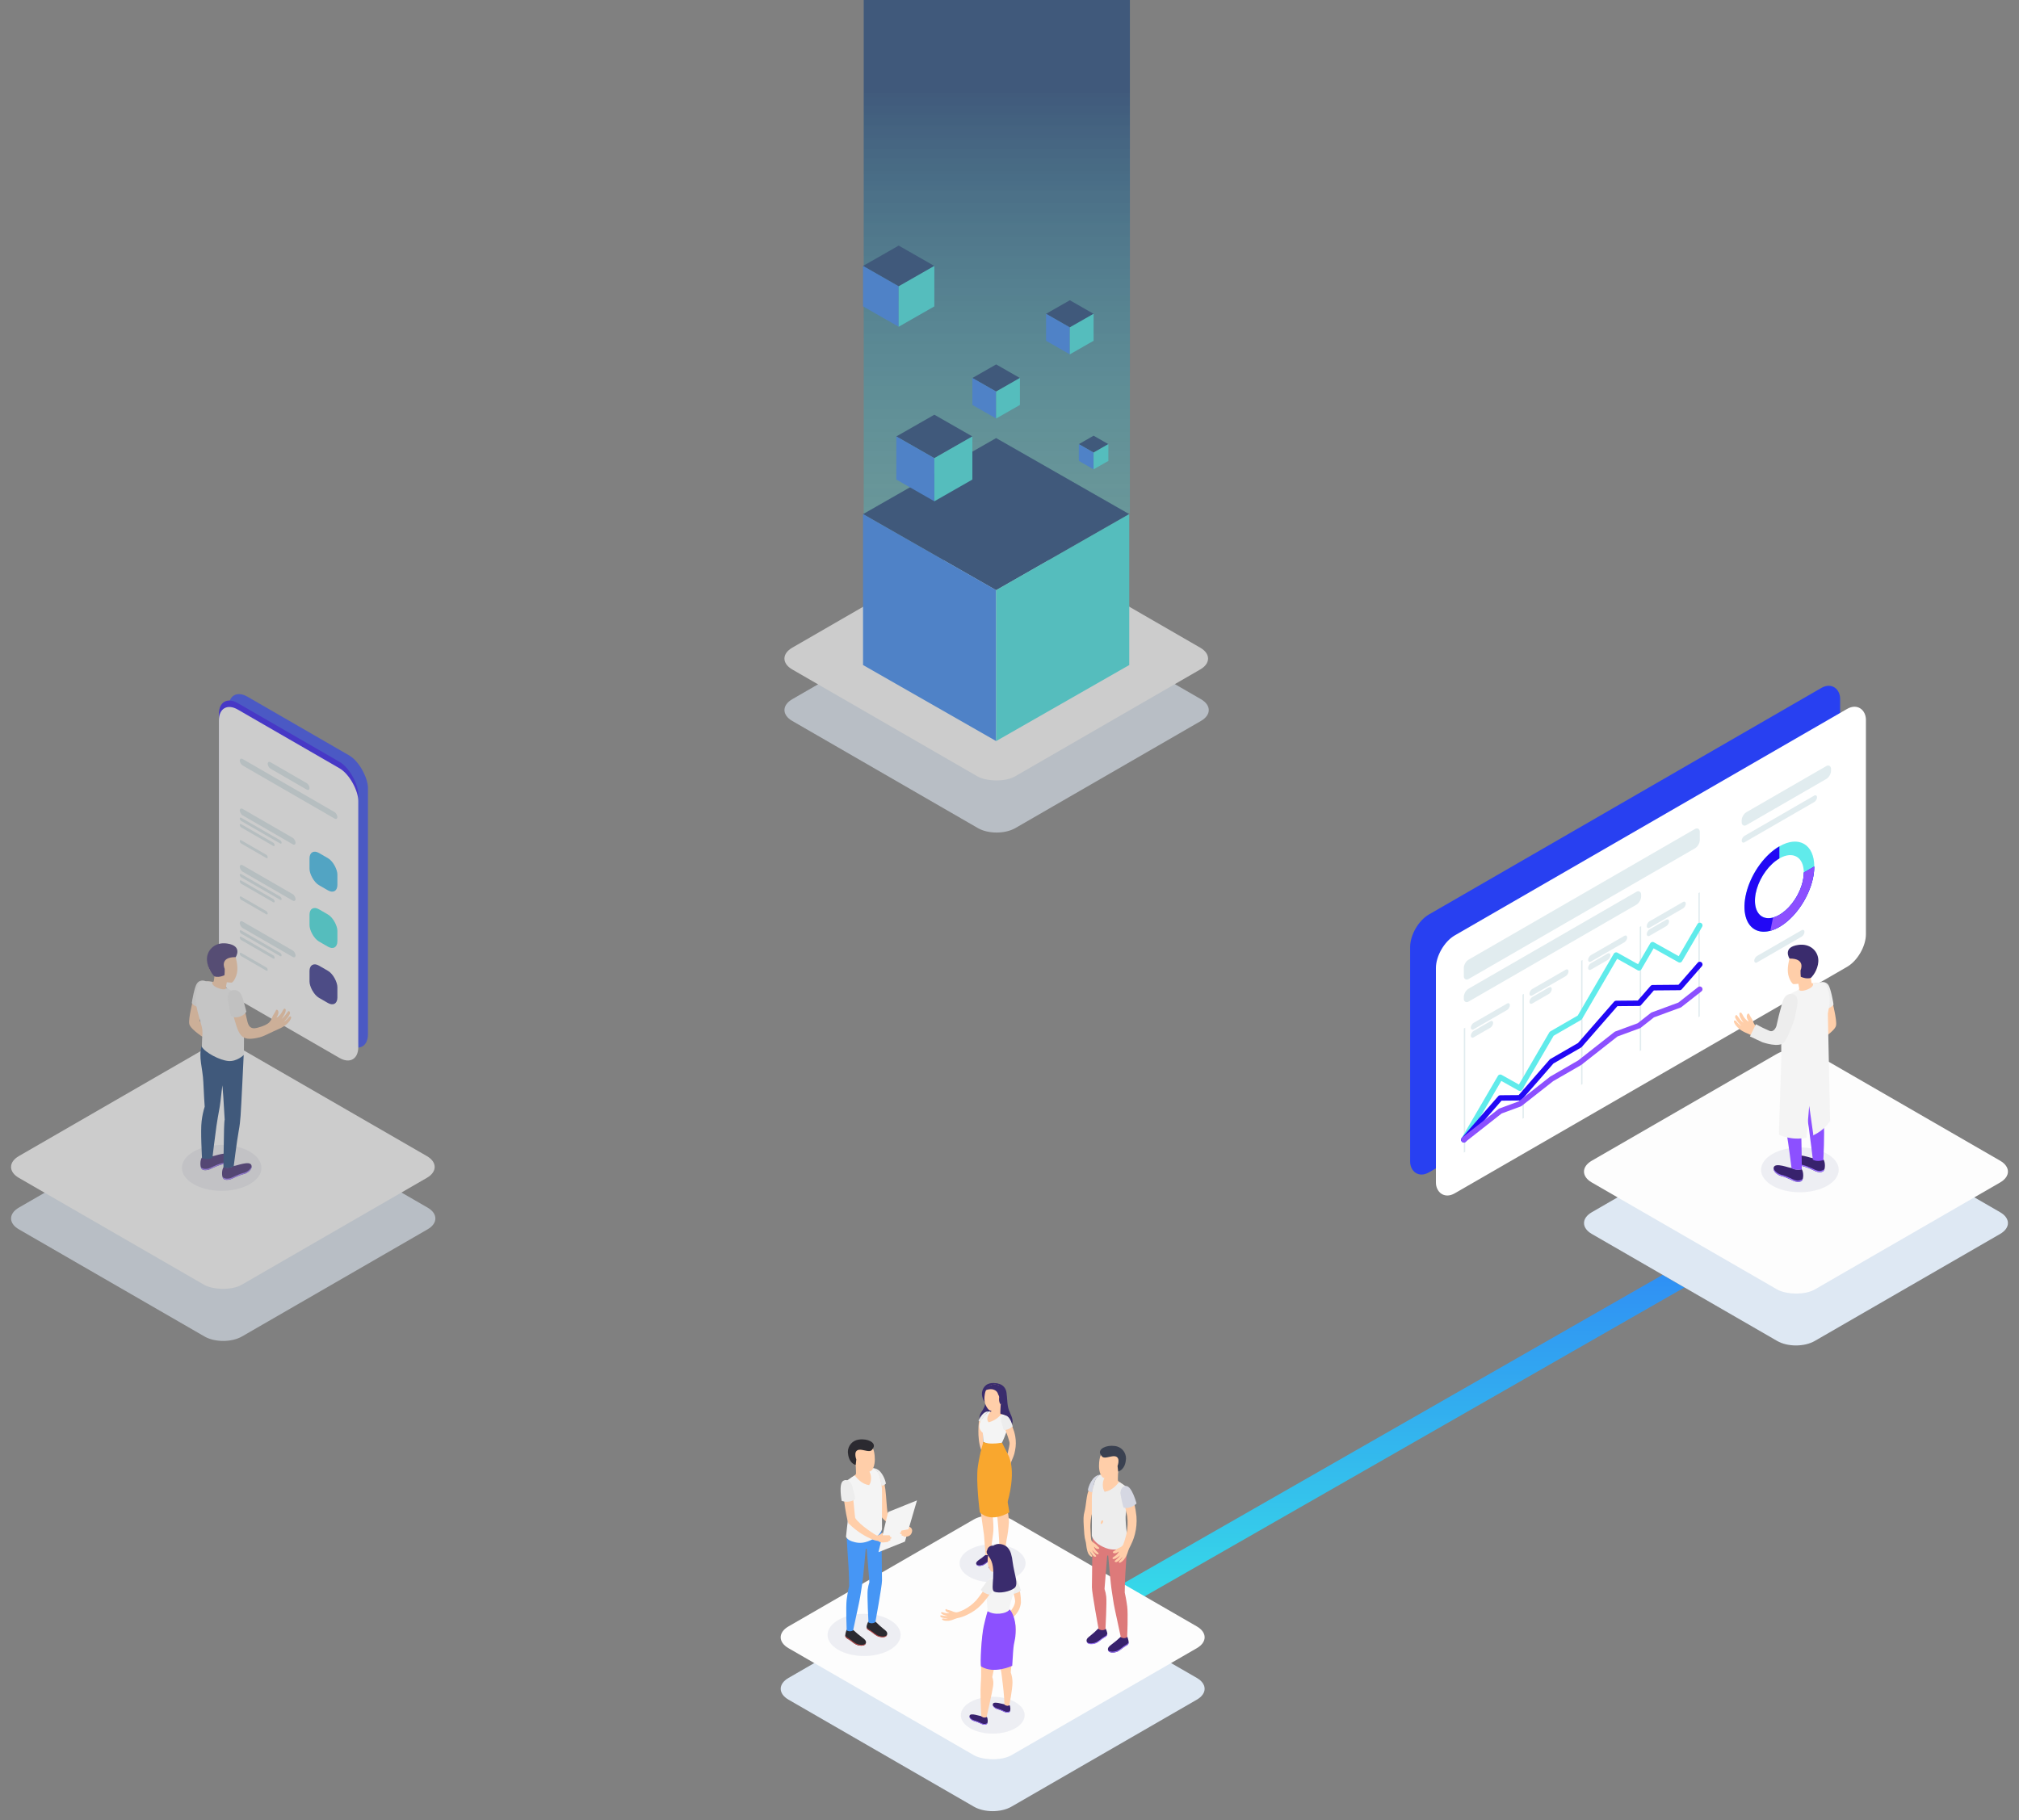<svg width="742" height="669" viewBox="0 0 742 669" fill="none" xmlns="http://www.w3.org/2000/svg">
<rect x="0" y="0" width="742" height="669" fill="#808080" stroke="none"/>
<path d="M374.611 608.506L652.859 449.28" stroke="url(#paint0_linear_2_598)" stroke-width="8"/>
<g opacity="0.6">
<rect width="59.154" height="106.476" rx="8" transform="matrix(0.866 0.5 -2.20305e-08 1 83.999 252.08)" fill="#2840F1"/>
<rect width="59.154" height="106.476" rx="8" transform="matrix(0.866 0.5 -2.20305e-08 1 80.448 254.446)" fill="#2208F5"/>
<rect width="59.154" height="106.476" rx="8" transform="matrix(0.866 0.5 -2.20305e-08 1 80.448 256.812)" fill="white"/>
<rect width="41.407" height="2.366" rx="1.183" transform="matrix(0.866 0.5 -2.20305e-08 1 88.13 278.403)" fill="#DAE7EB"/>
<rect width="17.746" height="2.366" rx="1.183" transform="matrix(0.866 0.5 -2.20305e-08 1 98.379 279.586)" fill="#DAE7EB"/>
<rect width="47.323" height="17.746" rx="4" transform="matrix(0.866 0.5 -2.20305e-08 1 85.568 292.304)" fill="white"/>
<rect width="11.831" height="11.831" rx="4" transform="matrix(0.866 0.5 -2.20305e-08 1 113.748 311.53)" fill="#34BCF0"/>
<rect width="23.661" height="2.366" rx="1.183" transform="matrix(0.866 0.5 -2.20305e-08 1 88.13 296.741)" fill="#DAE7EB"/>
<rect width="17.746" height="1.183" rx="0.592" transform="matrix(0.866 0.5 -2.20305e-08 1 88.13 300.291)" fill="#DAE7EB"/>
<rect width="14.788" height="1.183" rx="0.592" transform="matrix(0.866 0.5 -2.20305e-08 1 88.13 302.657)" fill="#DAE7EB"/>
<rect width="11.831" height="1.183" rx="0.592" transform="matrix(0.866 0.5 -2.20305e-08 1 88.13 308.571)" fill="#DAE7EB"/>
<rect width="47.323" height="17.746" rx="4" transform="matrix(0.866 0.5 -2.20305e-08 1 85.568 313.008)" fill="white"/>
<rect width="11.831" height="11.831" rx="4" transform="matrix(0.866 0.5 -2.20305e-08 1 113.748 332.233)" fill="#38E6E6"/>
<rect width="23.661" height="2.366" rx="1.183" transform="matrix(0.866 0.5 -2.20305e-08 1 88.13 317.445)" fill="#DAE7EB"/>
<rect width="17.746" height="1.183" rx="0.592" transform="matrix(0.866 0.5 -2.20305e-08 1 88.13 320.994)" fill="#DAE7EB"/>
<rect width="14.788" height="1.183" rx="0.592" transform="matrix(0.866 0.5 -2.20305e-08 1 88.13 323.36)" fill="#DAE7EB"/>
<rect width="11.831" height="1.183" rx="0.592" transform="matrix(0.866 0.5 -2.20305e-08 1 88.13 329.275)" fill="#DAE7EB"/>
<rect width="47.323" height="17.746" rx="4" transform="matrix(0.866 0.5 -2.20305e-08 1 85.568 333.712)" fill="white"/>
<rect width="11.831" height="11.831" rx="4" transform="matrix(0.866 0.5 -2.20305e-08 1 113.748 352.937)" fill="#2C2A8A"/>
<rect width="23.661" height="2.366" rx="1.183" transform="matrix(0.866 0.5 -2.20305e-08 1 88.13 338.148)" fill="#DAE7EB"/>
<rect width="17.746" height="1.183" rx="0.592" transform="matrix(0.866 0.5 -2.20305e-08 1 88.13 341.698)" fill="#DAE7EB"/>
<rect width="14.788" height="1.183" rx="0.592" transform="matrix(0.866 0.5 -2.20305e-08 1 88.13 344.064)" fill="#DAE7EB"/>
<rect width="11.831" height="1.183" rx="0.592" transform="matrix(0.866 0.5 -2.20305e-08 1 88.13 349.979)" fill="#DAE7EB"/>
<rect width="94.646" height="94.646" rx="8" transform="matrix(0.866 -0.5 0.866 0.5 0 447.878)" fill="#6D6D6D"/>
<path fill-rule="evenodd" clip-rule="evenodd" d="M6.928 443.878C3.102 446.087 3.102 449.669 6.928 451.878L75.105 491.24C78.931 493.449 85.135 493.449 88.961 491.24L157.138 451.878C160.964 449.669 160.964 446.087 157.138 443.878L138.638 433.197L156.042 430.274C160.399 429.542 160.399 428.356 156.042 427.624L117.885 421.215L88.961 404.516C85.135 402.307 78.931 402.307 75.105 404.516L46.236 421.184L7.89 427.624C3.532 428.356 3.532 429.542 7.89 430.274L25.398 433.215L6.928 443.878Z" fill="#DEE8F3"/>
<rect width="94.576" height="94.576" rx="8" transform="matrix(0.866 -0.5 0.866 0.5 0 428.949)" fill="white"/>
<path opacity="0.4" d="M81.465 437.727C89.54 437.727 96.086 433.947 96.086 429.285C96.086 424.622 89.54 420.842 81.465 420.842C73.39 420.842 66.844 424.622 66.844 429.285C66.844 433.947 73.39 437.727 81.465 437.727Z" fill="#D6D8E5"/>
<path d="M71.049 366.686C70.887 368.107 69.19 374.241 69.553 376.343C69.917 378.445 75.714 381.96 75.714 381.96L76.518 378.362L73.308 375.229L74.174 369.272L71.049 366.686Z" fill="#FFCEA9"/>
<path d="M75.533 360.64C74.706 360.282 73.168 360.203 72.305 361.616C71.442 363.029 70.567 367.871 70.487 368.71C70.487 368.71 71.684 370.363 73.479 370.088L75.533 360.64Z" fill="#EDEDED"/>
<path d="M82.154 429.03C83.416 429.378 84.764 429.214 85.906 428.575C86.807 428.602 91.712 426.506 92.38 428.265C92.971 429.811 90.84 431.239 89.704 431.516C87.227 432.108 85.394 433.352 84.398 433.562C83.659 433.719 82.698 433.822 82.107 433.24C81.4 432.542 81.46 429.956 82.154 429.03Z" fill="#38226D"/>
<path d="M84.397 433.136C85.393 432.929 87.226 431.693 89.703 431.093C90.655 430.863 92.293 429.822 92.458 428.581C92.677 430.002 90.761 431.265 89.703 431.519C87.226 432.11 85.393 433.355 84.397 433.565C83.658 433.721 82.697 433.825 82.106 433.242C81.953 433.073 81.842 432.871 81.781 432.651C82.644 433.367 83.658 433.293 84.397 433.136Z" fill="#9C73FF"/>
<path d="M74.194 425.462C75.456 425.812 76.804 425.65 77.946 425.01C78.85 425.037 83.751 422.941 84.42 424.714C85.011 426.26 82.879 427.688 81.744 427.966C79.267 428.557 77.434 429.802 76.441 430.012C75.699 430.168 74.738 430.272 74.15 429.687C73.441 428.971 73.503 426.385 74.194 425.462Z" fill="#38226D"/>
<path d="M76.442 429.565C77.436 429.355 79.268 428.123 81.746 427.522C82.698 427.292 84.335 426.248 84.501 425.01C84.722 426.432 82.804 427.694 81.746 427.948C79.268 428.539 77.436 429.784 76.442 429.994C75.7 430.15 74.74 430.254 74.151 429.669C73.997 429.501 73.885 429.298 73.826 429.077C74.686 429.793 75.7 429.722 76.442 429.565Z" fill="#9C73FF"/>
<path d="M74.097 412.139C74.309 410.318 74.688 408.52 75.229 406.768C75.229 406.768 74.892 402.129 74.724 397.737C74.532 392.75 72.802 388.36 74.165 384.381L89.555 387.804C89.555 387.804 88.624 407.687 88.417 410.093C88.305 411.966 88.076 413.83 87.731 415.674C87.027 419.535 85.886 428.717 85.886 428.717C84.257 429.663 82.123 429.14 82.123 429.14C82.123 429.14 82.241 417.528 82.345 414.746C82.472 411.35 82.575 411.61 82.575 411.61L82.067 403.152L81.736 398.943C81.736 398.943 81.31 402.032 81.032 404.79C80.79 407.196 80.21 409.372 79.554 413.848C78.993 417.732 78.076 425.536 78.076 425.536C76.45 426.482 74.233 425.699 74.233 425.699C74.233 425.699 73.657 415.509 74.097 412.139Z" fill="#154078"/>
<path d="M76.344 360.722C77.527 360.782 78.39 361.083 78.538 360.722C78.663 360.117 78.752 359.505 78.804 358.89C78.668 358.55 78.552 358.186 78.552 358.186C77.074 357.279 76.616 355.688 76.421 353.838C76.093 350.672 77.802 347.899 80.968 347.568C83.944 347.272 86.135 349.341 86.717 352.224C87.034 353.64 87.66 356.321 86.812 358.653C86.339 359.957 85.73 360.991 85.118 361.192C84.529 361.175 83.942 361.124 83.359 361.039C83.359 361.039 83.202 361.926 83.093 362.481C82.984 363.037 83.028 363.345 84.151 364.039C85.275 364.734 82.451 366.153 80.604 366.014C78.756 365.875 76.687 364.761 76.117 363.566C75.487 362.251 75.54 360.684 76.344 360.722Z" fill="#FFCEA9"/>
<path d="M78.041 360.897C77.716 361.707 78.541 362.697 80.743 363.389C82.946 364.081 83.141 363.191 83.141 363.191C83.141 363.191 86.369 364.669 87.418 365.393C88.74 366.319 89.325 368.991 89.505 373.502C89.709 378.723 89.727 386.468 89.555 387.804C89.555 387.804 87.087 390.263 83.939 390.003C80.791 389.743 75.464 386.95 74.184 384.789C74.219 380.213 74.754 379.468 74.012 376.831C72.315 370.794 71.423 368.323 72.239 364.312C72.918 361.004 73.87 360.593 75.177 360.625C76.136 360.665 77.092 360.756 78.041 360.897Z" fill="#F4F4F4"/>
<path d="M94.47 377.819C91.877 378.472 91.268 376.837 90.922 375.483C90.098 372.205 89.654 369.246 89.039 367.386C88.315 365.193 87.561 364.841 86.491 364.416C85.238 363.913 84.162 364.971 84.579 367.762C85.072 371.067 85.72 373.379 86.943 377.295C87.266 378.315 87.987 380.13 89.072 381.005C90.408 382.087 92.424 382.04 95.472 381.283C96.773 380.958 98.197 380.181 100.657 379.034C101.316 378.738 101.839 378.522 103.096 377.931C104.352 377.34 105.682 376.355 106.347 375.395C107.013 374.434 107.098 373.982 106.962 373.763C106.794 373.488 106.492 373.547 106.138 373.952C105.626 374.636 104.994 375.221 104.272 375.678C104.272 375.678 105.091 374.833 105.535 374.283C105.933 373.796 106.263 373.257 106.516 372.681C106.75 372.119 106.268 371.36 105.901 371.759C105.535 372.158 105.36 372.566 104.689 373.37C104.335 373.797 103.931 374.181 103.486 374.514C103.902 373.953 104.273 373.36 104.595 372.74C105.02 371.871 105.014 371.425 104.997 371.132C104.979 370.839 104.565 370.49 104.178 371.043C103.826 371.543 103.586 372.323 102.785 373.172C102.194 373.787 101.689 374.141 101.674 373.97C101.659 373.798 102.032 373.461 102.244 372.746C102.457 372.031 102.244 371.268 101.848 371.191C101.452 371.114 101.529 371.132 101.21 371.8C100.89 372.468 100.406 372.965 100.027 373.943C99.699 374.803 99.551 375.152 98.96 375.779C98.342 376.447 96.935 377.198 94.47 377.819Z" fill="#FFCEA9"/>
<path d="M85.536 363.966C87.268 363.712 88.492 364.492 89.254 367.114C90.017 369.736 90.555 371.891 90.555 371.891C89.87 372.879 88.832 373.568 87.655 373.816C85.586 374.318 84.838 373.328 84.838 373.328C84.838 373.328 84.247 370.579 83.904 368.707C83.561 366.836 83.392 364.291 85.536 363.966Z" fill="#EDEDED"/>
<path d="M86.619 351.819C86.619 351.819 89.356 347.66 83.429 346.811C79.155 346.202 76.406 348.949 76.089 351.929C75.794 354.775 77.541 357.731 78.806 358.905C79.424 359.127 80.754 359.254 82.501 358.459C82.571 357.683 82.598 356.905 82.581 356.126C82.581 356.126 80.497 351.742 86.619 351.819Z" fill="#3A2C6D"/>
</g>
<rect width="182.487" height="94.798" rx="8" transform="matrix(0.866 -0.5 2.20305e-08 1 518.228 340.132)" fill="#2840F1"/>
<rect width="182.487" height="94.798" rx="8" transform="matrix(0.866 -0.5 2.20305e-08 1 527.708 347.834)" fill="white"/>
<rect width="0.592" height="45.622" transform="matrix(0.866 -0.5 2.20305e-08 1 537.972 378.051)" fill="#E1ECEF"/>
<rect width="0.592" height="45.622" transform="matrix(0.866 -0.5 2.20305e-08 1 559.522 365.609)" fill="#E1ECEF"/>
<rect width="0.592" height="45.622" transform="matrix(0.866 -0.5 2.20305e-08 1 581.072 353.167)" fill="#E1ECEF"/>
<rect width="0.592" height="45.622" transform="matrix(0.866 -0.5 2.20305e-08 1 602.623 340.725)" fill="#E1ECEF"/>
<rect width="0.592" height="45.622" transform="matrix(0.866 -0.5 2.20305e-08 1 624.173 328.283)" fill="#E1ECEF"/>
<path d="M537.972 418.933L551.366 395.965L558.578 400.005L570.254 379.981L580.557 374.033L593.951 351.064L602.365 355.778L607.345 347.238L617.304 352.817L624.688 340.155" stroke="#60EBEB" stroke-width="2" stroke-linecap="round" stroke-linejoin="round"/>
<path d="M537.972 418.933L551.366 403.582L558.578 403.52L570.254 390.138L580.557 384.189L593.951 368.839L602.365 368.766L607.345 363.059L617.304 362.974L624.688 354.511" stroke="#2208F5" stroke-width="2" stroke-linecap="round" stroke-linejoin="round"/>
<path d="M537.972 418.933L551.366 408.407L558.578 405.747L570.254 396.57L580.557 390.622L593.951 380.096L602.365 376.993L607.345 373.079C607.345 373.079 613.415 370.841 617.304 369.406L624.688 363.604" stroke="#8C50FF" stroke-width="2" stroke-linecap="round" stroke-linejoin="round"/>
<rect width="100.131" height="7.11" rx="2" transform="matrix(0.866 -0.5 2.20305e-08 1 537.968 353.759)" fill="#E1ECEF"/>
<rect width="75.246" height="4.74" rx="2" transform="matrix(0.866 -0.5 2.20305e-08 1 537.968 364.424)" fill="#E1ECEF"/>
<rect width="37.919" height="4.74" rx="2" transform="matrix(0.866 -0.5 2.20305e-08 1 640.078 299.546)" fill="#E1ECEF"/>
<rect width="16.59" height="2.37" rx="1.185" transform="matrix(0.866 -0.5 2.20305e-08 1 540.538 376.57)" fill="#E1ECEF"/>
<rect width="16.59" height="2.37" rx="1.185" transform="matrix(0.866 -0.5 2.20305e-08 1 562.088 364.128)" fill="#E1ECEF"/>
<rect width="16.59" height="2.37" rx="1.185" transform="matrix(0.866 -0.5 2.20305e-08 1 583.639 351.686)" fill="#E1ECEF"/>
<rect width="16.59" height="2.37" rx="1.185" transform="matrix(0.866 -0.5 2.20305e-08 1 605.185 339.243)" fill="#E1ECEF"/>
<rect width="9.48" height="2.37" rx="1.185" transform="matrix(0.866 -0.5 2.20305e-08 1 540.538 379.533)" fill="#E1ECEF"/>
<rect width="9.48" height="2.37" rx="1.185" transform="matrix(0.866 -0.5 2.20305e-08 1 562.088 367.091)" fill="#E1ECEF"/>
<rect width="9.48" height="2.37" rx="1.185" transform="matrix(0.866 -0.5 2.20305e-08 1 583.639 354.648)" fill="#E1ECEF"/>
<rect width="9.48" height="2.37" rx="1.185" transform="matrix(0.866 -0.5 2.20305e-08 1 605.185 342.206)" fill="#E1ECEF"/>
<rect width="31.994" height="2.37" rx="1.185" transform="matrix(0.866 -0.5 2.20305e-08 1 640.078 307.841)" fill="#E1ECEF"/>
<rect width="21.33" height="2.37" rx="1.185" transform="matrix(0.866 -0.5 2.20305e-08 1 644.698 351.982)" fill="#E1ECEF"/>
<path d="M666.762 318.506C666.762 326.687 661.019 336.634 653.935 340.725C646.85 344.815 641.107 341.499 641.107 333.319C641.107 325.138 646.85 315.191 653.935 311.1C661.019 307.01 666.762 310.326 666.762 318.506ZM644.955 331.097C644.955 336.823 648.975 339.144 653.935 336.281C658.894 333.418 662.914 326.455 662.914 320.728C662.914 315.002 658.894 312.681 653.935 315.544C648.975 318.407 644.955 325.37 644.955 331.097Z" fill="#60EBEB"/>
<path d="M666.762 318.506C666.762 321.436 666.01 324.734 664.601 327.984C663.191 331.233 661.188 334.289 658.844 336.763C656.5 339.237 653.92 341.02 651.432 341.885C648.944 342.75 646.658 342.659 644.864 341.623C643.07 340.587 641.848 338.654 641.353 336.066C640.858 333.478 641.112 330.354 642.083 327.086C643.054 323.819 644.698 320.557 646.808 317.711C648.917 314.866 651.398 312.565 653.935 311.1L653.935 315.544C652.159 316.569 650.423 318.18 648.946 320.172C647.469 322.163 646.318 324.447 645.639 326.734C644.959 329.021 644.781 331.209 645.128 333.02C645.474 334.831 646.329 336.185 647.585 336.91C648.841 337.635 650.441 337.699 652.183 337.093C653.925 336.488 655.73 335.24 657.371 333.508C659.012 331.776 660.414 329.637 661.401 327.362C662.388 325.088 662.914 322.779 662.914 320.728L666.762 318.506Z" fill="#2208F5"/>
<path d="M666.762 318.506C666.762 320.778 666.31 323.281 665.44 325.821C664.569 328.362 663.305 330.871 661.744 333.155C660.183 335.44 658.367 337.438 656.437 338.995C654.507 340.553 652.515 341.628 650.615 342.137L651.611 337.27C652.941 336.913 654.336 336.161 655.687 335.07C657.037 333.98 658.308 332.581 659.401 330.982C660.494 329.383 661.379 327.627 661.988 325.849C662.597 324.071 662.914 322.319 662.914 320.728L666.762 318.506Z" fill="#8C50FF"/>
<rect width="94.645" height="94.645" rx="8" transform="matrix(0.866 -0.5 0.866 0.5 578.07 449.578)" fill="#6D6D6D"/>
<path fill-rule="evenodd" clip-rule="evenodd" d="M584.998 445.577C581.172 447.786 581.172 451.368 584.998 453.577L653.107 492.9C656.933 495.109 663.137 495.109 666.963 492.9L735.072 453.577C738.898 451.368 738.898 447.786 735.072 445.577L716.602 434.914L734.11 431.973C738.468 431.241 738.468 430.054 734.11 429.323L695.763 422.882L666.963 406.255C663.137 404.045 656.933 404.045 653.107 406.255L624.307 422.882L585.959 429.323C581.602 430.054 581.602 431.241 585.959 431.973L603.468 434.913L584.998 445.577Z" fill="#DEE8F3"/>
<rect width="94.645" height="94.645" rx="8" transform="matrix(0.866 -0.5 0.866 0.5 578.07 430.648)" fill="#FDFDFD"/>
<path opacity="0.4" d="M661.477 438.243C669.358 438.243 675.746 434.554 675.746 430.003C675.746 425.452 669.358 421.763 661.477 421.763C653.596 421.763 647.208 425.452 647.208 430.003C647.208 434.554 653.596 438.243 661.477 438.243Z" fill="#D6D8E5"/>
<path d="M673.273 367.25C673.439 368.674 675.137 374.825 674.773 376.931C674.409 379.036 668.617 382.561 668.617 382.561L667.833 378.952L671.049 375.821L670.181 369.843L673.273 367.25Z" fill="#FFCEA9"/>
<path d="M668.778 361.192C669.343 360.929 669.985 360.883 670.582 361.063C671.179 361.243 671.689 361.635 672.015 362.166C672.862 363.585 673.761 368.432 673.837 369.267C673.837 369.267 672.638 370.928 670.842 370.648L668.778 361.192Z" fill="#EDEDED"/>
<path d="M662.148 429.77C660.883 430.118 659.532 429.956 658.386 429.317C657.48 429.342 652.565 427.241 651.896 429.007C651.311 430.575 653.438 431.973 654.577 432.261C657.06 432.867 658.886 434.104 659.894 434.312C660.64 434.468 661.589 434.574 662.195 433.99C662.902 433.269 662.843 430.677 662.148 429.77Z" fill="#38226D"/>
<path d="M659.893 433.867C658.897 433.655 657.058 432.418 654.576 431.816C653.622 431.588 651.979 430.545 651.813 429.3C651.593 430.723 653.508 431.99 654.576 432.244C657.058 432.85 658.884 434.087 659.893 434.295C660.638 434.452 661.587 434.557 662.193 433.973C662.346 433.801 662.458 433.597 662.519 433.375C662.15 433.655 661.72 433.846 661.264 433.931C660.808 434.016 660.339 433.994 659.893 433.867Z" fill="#9C73FF"/>
<path d="M670.12 426.173C668.855 426.524 667.503 426.361 666.358 425.72C665.451 425.745 660.537 423.64 659.871 425.406C659.283 426.957 661.414 428.372 662.549 428.664C665.032 429.266 666.858 430.507 667.866 430.719C668.612 430.876 669.561 430.978 670.166 430.393C670.874 429.69 670.832 427.097 670.12 426.173Z" fill="#38226D"/>
<path d="M667.87 430.287C666.875 430.075 665.036 428.838 662.554 428.236C661.6 428.008 659.956 426.965 659.812 425.72C659.592 427.143 661.507 428.41 662.554 428.664C665.036 429.266 666.862 430.507 667.87 430.719C668.616 430.876 669.565 430.977 670.171 430.393C670.323 430.22 670.434 430.016 670.497 429.795C670.127 430.075 669.698 430.265 669.242 430.351C668.786 430.436 668.316 430.414 667.87 430.287Z" fill="#9C73FF"/>
<path d="M670.219 412.823C670.007 410.999 669.627 409.198 669.084 407.443C669.084 407.443 669.423 402.783 669.592 398.385C669.783 393.386 671.52 388.984 670.147 385.001L654.734 388.42C654.734 388.42 655.666 408.354 655.878 410.752C655.99 412.629 656.22 414.497 656.569 416.344C657.272 420.216 658.416 429.418 658.416 429.418C660.047 430.367 662.187 429.842 662.187 429.842C662.187 429.842 662.072 418.204 661.966 415.412C661.839 412.023 661.733 412.281 661.733 412.281L662.242 403.808L662.576 399.592C662.576 399.592 663 402.689 663.28 405.469C663.525 407.879 664.106 410.061 664.758 414.548C665.322 418.441 666.237 426.266 666.237 426.266C667.868 427.215 670.084 426.427 670.084 426.427C670.084 426.427 670.656 416.213 670.219 412.823Z" fill="#8C50FF"/>
<path d="M667.964 361.272C666.79 361.332 665.913 361.632 665.765 361.272C665.642 360.665 665.553 360.051 665.498 359.434C665.634 359.095 665.752 358.73 665.752 358.73C667.227 357.819 667.71 356.226 667.871 354.371C668.201 351.193 666.485 348.44 663.312 348.101C660.325 347.791 658.135 349.888 657.55 352.761C657.232 354.184 656.605 356.866 657.457 359.209C657.927 360.514 658.541 361.556 659.152 361.751C659.743 361.734 660.333 361.683 660.918 361.599C660.918 361.599 661.079 362.48 661.185 363.043C661.291 363.607 661.253 363.891 660.126 364.611C658.999 365.331 661.821 366.729 663.676 366.594C665.532 366.458 667.595 365.323 668.18 364.14C668.828 362.806 668.773 361.234 667.964 361.272Z" fill="#FFCEA9"/>
<path d="M666.268 361.45C666.594 362.259 665.764 363.251 663.561 363.946C661.358 364.64 661.155 363.746 661.155 363.746C661.155 363.746 657.918 365.221 656.863 365.954C655.541 366.882 654.956 369.559 654.774 374.084C654.567 379.316 654.554 387.078 654.723 388.421C654.723 388.421 657.202 390.886 660.367 390.624C663.531 390.361 668.84 387.565 670.162 385.4C670.124 380.812 669.59 380.062 670.331 377.422C672.026 371.368 672.928 368.894 672.102 364.886C671.42 361.569 670.463 361.158 669.136 361.192C668.176 361.226 667.219 361.312 666.268 361.45Z" fill="#F4F4F4"/>
<path d="M649.811 379.286C652.412 379.943 653.018 378.303 653.365 376.935C654.213 373.651 654.636 370.669 655.25 368.821C655.975 366.618 656.738 366.279 657.792 365.856C659.063 365.356 660.144 366.415 659.707 369.215C659.216 372.524 658.564 374.854 657.326 378.769C657.004 379.794 656.28 381.612 655.208 382.489C653.869 383.573 651.853 383.527 648.794 382.768C647.489 382.442 646.053 381.667 643.595 380.515C642.935 380.205 642.422 380.002 641.151 379.409C639.876 378.837 638.758 377.965 637.893 376.867C637.224 375.901 637.139 375.448 637.274 375.227C637.41 375.007 637.745 375.011 638.122 375.422C638.637 376.105 639.272 376.689 639.994 377.146C639.994 377.146 639.172 376.299 638.723 375.748C638.324 375.26 637.993 374.72 637.74 374.143C637.503 373.583 637.986 372.821 638.355 373.219C638.723 373.617 638.901 374.028 639.575 374.833C639.92 375.257 640.316 375.636 640.753 375.964C640.336 375.399 639.965 374.801 639.643 374.177C639.364 373.686 639.227 373.127 639.249 372.562C639.249 372.27 639.672 371.918 640.096 372.478C640.52 373.037 640.672 373.749 641.494 374.596C642.083 375.215 642.591 375.566 642.604 375.397C642.617 375.227 642.244 374.888 642.032 374.172C641.82 373.456 642.032 372.694 642.426 372.605C642.82 372.516 642.748 372.541 643.066 373.215C643.384 373.888 643.871 374.393 644.239 375.363C644.44 376.054 644.806 376.685 645.307 377.202C645.913 377.909 647.324 378.663 649.811 379.286Z" fill="#FFCEA9"/>
<path d="M658.754 365.411C657.017 365.149 655.788 365.932 655.026 368.542C654.263 371.152 653.729 373.342 653.729 373.342C654.417 374.334 655.459 375.025 656.64 375.274C658.716 375.774 659.457 374.787 659.457 374.787C659.457 374.787 660.034 372.042 660.394 370.152C660.754 368.263 660.902 365.721 658.754 365.411Z" fill="#EDEDED"/>
<path d="M657.664 352.345C657.664 352.345 654.923 348.177 660.862 347.329C665.15 346.715 667.916 349.448 668.221 352.456C668.526 355.307 666.768 358.277 665.497 359.45C664.879 359.675 663.54 359.798 661.799 359.027C661.724 358.245 661.696 357.46 661.714 356.675C661.714 356.675 663.803 352.273 657.664 352.345Z" fill="#3A2C6D"/>
<path d="M671.709 370.821L654.733 386.649L653.742 417.085C653.742 417.085 658.504 419.411 663.91 418.153L664.901 406.468L666.401 417.06L666.223 417.382C668.787 416.233 670.986 414.401 672.578 412.086L671.709 370.821Z" fill="#F4F4F4"/>
<path d="M653.729 373.342L652.882 377.015C652.882 377.015 652.17 379.587 650.34 378.935C648.617 378.21 646.938 377.385 645.311 376.465L643.117 380.968L647.654 383.087C647.654 383.087 653.954 385.332 655.704 383.087C657.454 380.841 659.419 374.779 659.419 374.779L653.729 373.342Z" fill="#EDEDED"/>
<rect width="94.645" height="94.645" rx="8" transform="matrix(0.866 -0.5 0.866 0.5 282.85 620.758)" fill="#6D6D6D"/>
<path fill-rule="evenodd" clip-rule="evenodd" d="M289.778 616.758C285.952 618.967 285.952 622.549 289.778 624.758L357.887 664.08C361.713 666.289 367.917 666.289 371.743 664.08L439.852 624.758C443.678 622.549 443.678 618.967 439.852 616.758L421.383 606.095L438.891 603.154C443.248 602.422 443.248 601.236 438.891 600.504L400.544 594.063L371.743 577.435C367.917 575.226 361.713 575.226 357.887 577.435L329.086 594.063L290.74 600.504C286.383 601.236 286.383 602.422 290.74 603.154L308.248 606.095L289.778 616.758Z" fill="#DEE8F3"/>
<rect width="94.645" height="94.645" rx="8" transform="matrix(0.866 -0.5 0.866 0.5 282.85 601.828)" fill="#FDFDFD"/>
<path opacity="0.4" d="M364.78 581.622C371.48 581.622 376.912 578.486 376.912 574.618C376.912 570.75 371.48 567.614 364.78 567.614C358.08 567.614 352.649 570.75 352.649 574.618C352.649 578.486 358.08 581.622 364.78 581.622Z" fill="#D6D8E5"/>
<path d="M364.248 509.122C364.734 508.341 368.45 507.828 369.675 510.977C370.134 512.169 370.065 515.222 370.455 517.136C370.845 519.05 371.754 520.141 372.059 521.697C372.364 523.253 371.856 525.857 368.108 526.322C364.36 526.787 361.478 525.466 360.591 524.269C359.703 523.071 359.687 520.526 360.591 519.173C361.494 517.821 362.195 516.698 362.195 514.896L364.248 509.122Z" fill="#3A2C6D"/>
<path d="M359.796 522.296C359.796 522.296 358.914 528.535 360.582 532.925C362.25 537.314 361.785 531.786 361.785 531.786L361.384 530.471C361.384 530.471 361.053 525.391 361.192 524.146C361.331 522.9 361.298 521.831 361.384 521.729C361.47 521.627 361.058 521.43 360.881 521.403C360.705 521.376 359.796 522.296 359.796 522.296Z" fill="#FFCEA9"/>
<path d="M366.701 508.582C366.701 508.582 363.905 507.775 362.21 509.288C361.65 509.802 361.242 510.461 361.031 511.192C360.82 511.922 360.813 512.697 361.012 513.431C361.237 514.313 361.691 515.522 362.392 515.57C363.092 515.618 366.701 508.582 366.701 508.582Z" fill="#3A2C6D"/>
<path d="M367.769 516.239C367.769 516.239 367.587 519.356 367.646 519.586C367.705 519.816 368.865 520.035 369.196 520.308C369.528 520.58 367.501 523.74 366.47 524.211C365.438 524.681 362.256 523.483 362.037 521.895C361.834 520.441 362.946 519.308 363.379 518.912C363.671 518.893 363.964 518.893 364.256 518.912L364.347 517.404C365.742 516.907 367.769 516.239 367.769 516.239Z" fill="#FFCEA9"/>
<path d="M368.195 519.858C369.072 519.997 370.072 520.462 370.211 520.927C370.572 522.654 370.486 524.445 369.959 526.13C369.2 528.135 368.692 529.412 368.254 530.279C368.254 530.279 364.463 531.883 361.41 530.006C361.41 530.006 361.196 527.867 361.185 526.707C358.362 524.248 360.774 521.211 363.164 518.853C363.45 518.832 363.738 518.832 364.025 518.853C364.025 518.853 361.886 521.377 363.378 522.809C366.548 521.852 367.179 520.43 368.195 519.858Z" fill="#F4F4F4"/>
<path d="M361.948 512.346C362.263 510.341 363.707 508.828 365.776 508.951C366.614 508.991 367.418 509.294 368.072 509.819C368.727 510.343 369.198 511.061 369.42 511.87C369.641 512.679 369.601 513.538 369.304 514.322C369.008 515.107 368.471 515.778 367.77 516.238C367.699 516.54 367.593 516.832 367.455 517.11C366.722 517.965 364.782 518.505 364.135 518.511C363.6 518.511 363.103 518.003 362.584 517.142C361.499 515.324 361.777 513.335 361.948 512.346Z" fill="#FFCEA9"/>
<path d="M366.411 508.989C367.86 509.272 369.053 509.678 369.448 511.1C369.716 512.084 370.068 513.95 369.732 514.736L369.528 515.308L367.769 516.239C367.769 516.239 366.951 515.554 367.208 513.565C367.196 513.295 367.111 513.032 366.962 512.806C366.851 512.618 366.768 512.414 366.716 512.202C366.508 511.663 366.103 511.223 365.583 510.972C364.273 510.24 362.375 510.871 362.097 511.138C362.457 510.336 363.083 509.684 363.87 509.292C364.656 508.9 365.555 508.793 366.411 508.989Z" fill="#3A2C6D"/>
<path d="M370.312 534.417C370.638 532.385 371.247 531.07 370.964 529.952C370.333 527.693 369.506 525.492 368.494 523.376C367.852 522.114 368.05 521.237 368.713 520.735C369.462 520.2 370.173 520.419 370.852 521.804C371.702 523.563 372.654 525.37 373.119 527.99C373.417 529.685 373.395 531.42 373.055 533.107C372.766 534.93 372.188 535.956 371.499 537.667C371.306 538.159 370.034 536.149 370.312 534.417Z" fill="#FFCEA9"/>
<path d="M369.047 572.287C368.315 572.881 367.17 572.469 367.117 572.523C366.265 573.257 365.373 573.942 364.444 574.576C363.984 574.934 363.273 575.415 363.401 576.11C363.631 577.345 365.609 576.966 366.358 576.586C367.106 576.206 367.71 575.581 368.416 575.142C368.924 574.827 369.416 574.666 369.485 574.03C369.534 573.645 369.175 572.271 369.047 572.287Z" fill="#38226D"/>
<path d="M369.476 573.773C369.379 574.382 368.893 574.554 368.406 574.842C367.69 575.286 367.059 575.912 366.31 576.307C365.562 576.703 363.899 577.002 363.418 576.12C363.68 577.312 365.626 576.938 366.364 576.564C367.102 576.19 367.717 575.559 368.422 575.12C368.93 574.805 369.422 574.644 369.492 574.008C369.492 573.929 369.487 573.851 369.476 573.773Z" fill="#9C73FF"/>
<path d="M363.899 571.255C363.23 571.79 362.214 571.496 362.166 571.549C361.383 572.217 360.564 572.842 359.712 573.42C359.29 573.746 358.643 574.19 358.755 574.821C358.969 575.955 360.781 575.607 361.466 575.26C362.15 574.912 362.706 574.34 363.353 573.939C363.813 573.65 364.267 573.501 364.342 572.918C364.385 572.565 364.021 571.244 363.899 571.255Z" fill="#38226D"/>
<path d="M364.325 572.683C364.235 573.244 363.791 573.394 363.331 573.682C362.673 574.089 362.096 574.677 361.412 575.024C360.727 575.372 359.203 575.661 358.738 574.853C358.979 575.923 360.759 575.602 361.412 575.26C362.064 574.918 362.652 574.34 363.299 573.939C363.759 573.65 364.213 573.501 364.288 572.918C364.308 572.841 364.32 572.762 364.325 572.683Z" fill="#9C73FF"/>
<path d="M359.95 537.144C360.276 534.615 361.206 530.942 361.206 530.942C362.088 531.356 363.041 531.594 364.013 531.642C365.436 531.633 366.856 531.494 368.253 531.225C368.71 532.023 369.21 532.796 369.75 533.54C370.477 534.551 371.889 536.748 371.552 540.646C371.333 543.175 369.911 553.927 369.911 553.927C370.463 555.735 370.756 557.613 370.782 559.504C370.654 561.749 370.357 563.981 369.895 566.181L369.05 572.287C369.05 572.287 367.922 573.1 367.12 572.522L367.221 566.55C367.125 565.091 366.981 562.936 366.884 561.557C366.735 559.316 366.35 555.756 366.216 554.863C366.082 553.97 365.815 552.419 365.681 550.676C365.548 548.933 364.89 540.09 364.89 540.09L364.799 541.747C364.799 541.747 364.708 544.421 364.323 547.757C363.938 551.093 363.789 552.569 363.789 552.569C364.154 553.237 364.411 553.959 364.548 554.708C364.617 555.424 365.435 561.124 364.944 563.989L363.949 571.309C363.698 571.482 363.41 571.592 363.108 571.632C362.806 571.672 362.499 571.64 362.211 571.539L361.618 564.139C361.222 561.321 360.383 555.355 360.255 554.579C359.969 553.017 359.801 551.435 359.752 549.848C359.554 546.645 359.629 539.673 359.95 537.144Z" fill="#FFCEA9"/>
<path d="M368.256 530.294L370.432 534.668C370.432 534.668 373.758 539.533 370.314 552.034L370.961 555.889C370.961 555.889 364.444 560.075 360.081 555.889C360.081 555.889 358.568 544.335 359.375 539.009C359.82 535.945 360.499 532.918 361.407 529.958C361.407 529.958 362.476 531.139 367.967 530.359" fill="#F9A72E"/>
<path d="M372.163 524.285C372.163 524.285 370.65 525.793 368.853 525.606L367.992 522.654C367.992 522.654 367.458 521.12 368.741 520.446C370.024 519.773 371.409 521.28 372.163 524.285Z" fill="#EDEDED"/>
<path d="M363.164 518.869C363.164 518.869 361.432 518.334 359.599 522.178L360.283 522.589C361.142 521.274 362.105 520.029 363.164 518.869Z" fill="#EDEDED"/>
<path opacity="0.4" d="M317.566 608.705C324.979 608.705 330.988 605.236 330.988 600.956C330.988 596.676 324.979 593.207 317.566 593.207C310.153 593.207 304.144 596.676 304.144 600.956C304.144 605.236 310.153 608.705 317.566 608.705Z" fill="#D6D8E5"/>
<path d="M311.244 599.01C312.161 599.756 313.51 599.075 313.575 599.146C314.652 600.14 315.779 601.078 316.953 601.956C317.544 602.406 318.414 603.003 318.248 603.867C317.964 605.405 315.497 604.932 314.563 604.458C313.628 603.985 312.871 603.21 311.99 602.684C311.363 602.293 310.747 602.092 310.647 601.3C310.564 600.797 311.061 598.993 311.244 599.01Z" fill="#2B2A30"/>
<path d="M310.652 600.956C310.776 601.713 311.385 601.926 312.006 602.311C312.906 602.867 313.692 603.671 314.621 604.138C315.55 604.606 317.626 605.008 318.229 603.908C317.904 605.393 315.479 604.925 314.556 604.458C313.633 603.991 312.864 603.21 311.983 602.683C311.356 602.293 310.741 602.092 310.64 601.299C310.635 601.185 310.639 601.07 310.652 600.956Z" fill="#BF4B4B"/>
<path d="M319.16 596.058C320.077 596.804 321.674 595.993 321.745 596.058C322.696 597.024 323.701 597.935 324.756 598.785C325.348 599.229 326.217 599.832 326.057 600.696C325.768 602.234 323.301 601.761 322.372 601.288C321.443 600.814 320.68 600.034 319.799 599.513C319.172 599.123 318.551 598.921 318.456 598.129C318.397 597.626 319 596.041 319.16 596.058Z" fill="#2B2A30"/>
<path d="M318.478 597.892C318.602 598.649 319.211 598.862 319.832 599.247C320.731 599.803 321.518 600.607 322.447 601.08C323.376 601.554 325.452 601.944 326.055 600.844C325.73 602.329 323.305 601.867 322.382 601.4C321.459 600.933 320.696 600.146 319.815 599.596C319.182 599.205 318.566 599.004 318.466 598.212C318.462 598.105 318.466 597.998 318.478 597.892Z" fill="#BF4B4B"/>
<path d="M311.164 565.245C311.211 566.629 311.637 572.639 311.832 575.816C312.027 578.992 312.069 582.914 312.069 582.914C312.069 582.914 311.519 585.227 311.164 587.954C310.809 590.681 311.164 599.27 311.164 599.27C311.516 599.499 311.927 599.621 312.347 599.621C312.767 599.621 313.178 599.499 313.53 599.27C313.53 599.27 314.997 592.391 315.671 589.291C316.345 586.191 316.47 584.405 316.819 582.488C317.245 580.164 318.161 569.321 318.161 569.321H318.528L319.51 581.56C319.207 582.462 318.999 583.394 318.889 584.34C318.623 586.333 319.173 596.366 319.173 596.366C319.564 596.583 320.007 596.688 320.454 596.669C320.901 596.651 321.334 596.509 321.705 596.259C321.705 596.259 324.148 582.973 324.148 580.956C324.148 579.613 323.923 561.986 323.923 561.986L311.164 565.245Z" fill="#4696F5"/>
<path d="M314.486 538.514C314.486 538.514 314.64 541.531 314.575 541.797C314.51 542.063 313.191 542.945 312.801 543.264C312.41 543.584 314.889 545.997 316.089 546.589C317.29 547.18 321.094 545.689 321.159 543.82C321.224 541.951 320.508 540.383 319.928 540.301C319.349 540.218 314.486 538.514 314.486 538.514Z" fill="#FFCEA9"/>
<path d="M322.739 544.11C322.916 542.779 322.041 541.513 322.887 540.455C325.844 543.377 325.489 551.102 326.164 556.041C328.376 558.348 332.818 560.626 334.067 561.188C334.291 561.294 334.492 561.407 334.445 561.649C334.278 562.472 333.924 563.245 333.41 563.909C330.452 562.643 328.352 561.915 324.679 558.425C324.331 558.048 324.02 557.638 323.75 557.201C322.703 554.054 322.437 546.405 322.739 544.11Z" fill="#FFCEA9"/>
<path d="M314.147 542.318C314.147 542.318 316.336 545.577 319.388 545.867C320.352 544.921 320.435 541.543 319.104 540.46C319.104 540.46 320.329 539.473 321.169 539.662C322.078 540.21 322.756 541.073 323.073 542.087C323.847 544.331 324.212 546.695 324.15 549.067C324.097 552.267 324.15 562.045 324.15 562.045C324.15 562.045 323.724 564.11 320.962 565.648C318.199 567.186 316.146 567.34 314.271 566.902C312.727 566.541 311.45 565.997 310.917 564.879C311.059 562.631 312.059 556.781 311.686 553.959C311.314 551.137 310.716 549.038 310.562 546.754C310.409 544.471 310.858 544.518 312.006 543.708C312.685 543.193 313.4 542.728 314.147 542.318Z" fill="#F4F4F4"/>
<path d="M321.299 534.018C320.938 531.652 319.253 529.877 316.833 530.037C315.863 530.088 314.933 530.443 314.174 531.051C313.416 531.659 312.867 532.489 312.606 533.425C312.345 534.362 312.384 535.356 312.718 536.269C313.052 537.182 313.663 537.967 314.467 538.513C314.551 538.868 314.676 539.212 314.84 539.537C315.692 540.537 318.277 541.152 319.016 541.045C319.458 541.01 319.879 540.843 320.225 540.566C320.571 540.288 320.826 539.913 320.956 539.49C321.761 537.632 321.506 535.171 321.299 534.018Z" fill="#FFCEA9"/>
<path d="M314.486 538.514L314.705 536.467C314.705 536.467 313.019 532.149 316.982 532.983C319.585 533.533 320.235 533.77 321.028 532.025C321.821 530.28 319.029 528.707 315.704 529.144C314.562 529.264 313.506 529.808 312.746 530.669C311.986 531.53 311.576 532.645 311.599 533.794C311.694 535.071 312.037 537.674 314.486 538.514Z" fill="#2B2A30"/>
<path d="M309.861 545.405C311.003 545.08 310.134 545.346 311.003 545.08C313.961 547.996 313.612 553.001 314.286 557.94C315.931 560.667 322.029 564.334 322.029 564.334C322.106 564.861 321.923 565.015 321.26 566.109C317.865 564.807 314.778 562.815 312.192 560.259C312.044 560.123 311.831 560.081 311.772 559.898C310.725 556.727 309.56 547.706 309.861 545.405Z" fill="#FFCEA9"/>
<path d="M337.001 551.504L332.571 566.659L322.84 570.545L326.389 555.781L337.001 551.504Z" fill="#F4F4F4"/>
<path d="M320.497 564.459C320.639 563.938 321.012 564.068 321.438 564.199C321.893 564.384 322.394 564.427 322.875 564.323C323.249 564.139 323.596 563.904 323.904 563.625C324.101 563.506 324.326 563.443 324.555 563.441C324.555 563.572 324.33 564.341 324.33 564.341C324.33 564.341 326.466 564.341 326.696 564.341C326.77 564.327 326.846 564.337 326.914 564.368C326.981 564.4 327.038 564.452 327.075 564.517C327.112 564.582 327.127 564.657 327.12 564.731C327.113 564.805 327.083 564.876 327.034 564.932H327.181C327.613 564.837 327.773 565.524 327.365 565.606L327.01 565.66C327.294 565.772 327.365 566.251 327.01 566.31H326.897C326.847 566.319 326.795 566.319 326.744 566.31H326.619C326.631 566.361 326.631 566.414 326.621 566.464C326.61 566.515 326.589 566.563 326.559 566.606C326.529 566.648 326.491 566.684 326.446 566.71C326.401 566.737 326.352 566.754 326.3 566.76C325.259 566.896 323.727 567.31 322.786 566.452C322.133 566.39 321.495 566.218 320.899 565.944C320.337 565.66 320.32 565.074 320.497 564.459Z" fill="#FFCEA9"/>
<path d="M331.137 563.216H331.284C331.223 563.172 331.177 563.11 331.153 563.039C331.129 562.967 331.128 562.89 331.151 562.818C331.174 562.746 331.22 562.683 331.281 562.639C331.342 562.595 331.416 562.571 331.491 562.571C331.71 562.571 333.904 562.11 333.904 562.11L334.171 561.211C334.171 561.158 334.549 561.389 334.561 561.4C334.747 561.52 334.904 561.681 335.019 561.871C335.134 562.06 335.204 562.274 335.223 562.494C335.235 562.805 335.184 563.115 335.076 563.406C334.967 563.697 334.802 563.964 334.591 564.192C334.201 564.579 333.679 564.803 333.13 564.819C332.864 564.819 332.609 564.848 332.379 564.872C332.327 564.875 332.275 564.868 332.226 564.85C332.177 564.833 332.132 564.806 332.093 564.77C332.055 564.735 332.025 564.692 332.004 564.644C331.982 564.597 331.971 564.546 331.971 564.494H331.9C331.849 564.508 331.796 564.508 331.746 564.494H331.633C331.261 564.494 331.231 564.032 331.486 563.867H331.125C330.652 563.908 330.693 563.21 331.137 563.216Z" fill="#FFCEA9"/>
<path d="M323.982 546.085C324.582 546.058 325.148 545.805 325.567 545.376C325.485 544.252 324.053 539.999 321.167 539.679C321.94 540.235 322.553 540.986 322.941 541.856C323.395 543.237 323.743 544.651 323.982 546.085Z" fill="#EDEDED"/>
<path d="M309.343 551.705C309.343 551.705 312.212 552.699 314.235 551.031C314.46 550.652 313.052 545.766 313.052 545.766C313.052 545.766 311.869 543.27 309.964 544.264C308.059 545.257 309.343 551.705 309.343 551.705Z" fill="#EDEDED"/>
<path opacity="0.4" d="M364.843 637.238C371.321 637.238 376.573 634.206 376.573 630.466C376.573 626.725 371.321 623.693 364.843 623.693C358.365 623.693 353.113 626.725 353.113 630.466C353.113 634.206 358.365 637.238 364.843 637.238Z" fill="#D6D8E5"/>
<path d="M371.61 578.423C372.644 578.718 373.223 579.85 374.123 582.274C374.871 584.474 375.237 586.785 375.203 589.109C374.914 591.393 373.968 593.172 371.683 595.023L370.592 593.022C370.592 593.022 372.83 591.047 373.058 588.762C373.187 587.48 371.683 583.158 371.683 583.039C371.683 582.92 371.61 578.423 371.61 578.423Z" fill="#FFCEA9"/>
<path d="M362.66 631.08C362.316 631.185 361.953 631.214 361.596 631.166C361.239 631.118 360.897 630.993 360.592 630.801C360.034 630.801 356.751 629.514 356.338 630.605C355.976 631.561 357.294 632.45 357.992 632.621C359.543 632.988 360.659 633.753 361.28 633.882C361.514 633.966 361.765 633.991 362.012 633.957C362.259 633.923 362.493 633.83 362.696 633.686C363.125 633.252 363.089 631.649 362.66 631.08Z" fill="#38226D"/>
<path d="M361.268 633.619C360.647 633.489 359.515 632.724 357.98 632.352C357.396 632.213 356.377 631.566 356.279 630.801C356.139 631.68 357.313 632.461 357.98 632.621C359.531 632.988 360.647 633.753 361.268 633.882C361.502 633.966 361.753 633.991 362 633.957C362.246 633.923 362.481 633.83 362.684 633.686C362.777 633.579 362.846 633.454 362.886 633.319C362.658 633.491 362.393 633.608 362.112 633.66C361.831 633.712 361.542 633.698 361.268 633.619Z" fill="#9C73FF"/>
<path d="M370.997 626.748C370.696 626.852 370.375 626.881 370.061 626.833C369.747 626.785 369.449 626.662 369.192 626.474C368.675 626.474 365.3 625.244 364.902 626.293C364.555 627.214 365.822 628.061 366.494 628.227C367.972 628.584 369.079 629.323 369.658 629.447C369.884 629.526 370.126 629.551 370.363 629.517C370.601 629.484 370.827 629.394 371.023 629.256C371.446 628.837 371.41 627.296 370.997 626.748Z" fill="#38226D"/>
<path d="M369.655 629.193C369.061 629.064 367.97 628.33 366.491 627.973C365.928 627.834 364.941 627.213 364.853 626.474C364.723 627.322 365.887 628.077 366.491 628.227C367.97 628.583 369.076 629.323 369.655 629.447C369.882 629.526 370.124 629.55 370.361 629.517C370.598 629.484 370.824 629.394 371.02 629.255C371.111 629.153 371.177 629.031 371.211 628.899C370.993 629.066 370.739 629.18 370.468 629.231C370.198 629.282 369.92 629.269 369.655 629.193Z" fill="#9C73FF"/>
<path d="M372.097 618.42C372.098 617.16 371.882 615.91 371.456 614.724C371.456 614.724 371.88 609.663 372.205 606.339C372.681 601.438 373.436 600.952 373.239 597.974C373.043 595.214 371.471 593.425 371.063 591.554L363.066 592.184C363.066 592.184 362.368 594.454 361.468 598.972C360.569 603.49 360.507 608.862 360.579 615.975C360.579 617.81 360.269 619.403 360.372 623.973C360.445 627.043 360.62 630.807 360.62 630.807C361.789 631.81 362.6 631.07 362.6 631.07C362.6 631.07 364.668 621.972 364.952 619.883C365.17 618.728 365.073 617.536 364.673 616.43C364.673 616.43 365.273 613.571 365.707 611.322C366.224 608.577 367.594 602.653 367.594 602.653C367.594 602.653 367.362 611.757 367.76 613.551C368.158 615.344 368.225 616.906 368.566 619.346C368.974 622.292 369.161 626.609 369.161 626.609C370.381 627.385 370.923 626.79 370.923 626.79C370.923 626.79 372.097 621 372.097 618.42Z" fill="#FFCEA9"/>
<path d="M371.043 591.554C371.881 592.412 373.266 595.023 373.266 598.972C373.266 603.418 372.62 602.519 372.31 607.414L372 612.31C372 612.31 365.315 615.5 360.549 612.542C360.125 611.617 360.709 601.319 361.547 597.659C362.384 593.999 362.958 592.205 362.958 592.205C362.958 592.205 369.105 593.865 371.043 591.554Z" fill="#8C50FF"/>
<path d="M371.142 578.376C369.436 578.273 369.271 578.557 369.136 577.952C369.09 577.735 368.991 576.236 368.991 576.236C369.149 576.036 369.292 575.825 369.421 575.605C369.993 575.26 370.478 574.786 370.836 574.222C371.195 573.658 371.418 573.018 371.488 572.353C371.609 571.199 371.265 570.044 370.535 569.143C369.804 568.241 368.745 567.667 367.591 567.546C365.331 567.313 363.667 568.9 363.222 571.082C362.984 572.157 362.736 574.354 363.408 576.117C363.786 577.115 364.137 577.813 365.037 577.776C365.337 577.749 365.634 577.698 365.926 577.621C365.974 578.035 365.991 578.451 365.978 578.867C365.978 579.307 366.029 579.524 365.171 580.051C364.313 580.578 366.464 581.654 367.865 581.55C369.265 581.447 370.837 580.599 371.271 579.694C371.747 578.681 371.943 578.423 371.142 578.376Z" fill="#FFCEA9"/>
<path d="M372.394 585.929C372.394 585.929 374.322 585.495 375.206 584.636C375.206 584.636 374.059 581.018 373.324 580.118C372.59 579.219 371.877 585.024 371.877 585.024L372.394 585.929Z" fill="#EDEDED"/>
<path d="M369.445 578.339C369.76 578.732 369.797 579.223 368.582 579.534C367.698 579.785 366.754 579.711 365.919 579.327C364.962 579.732 364.042 580.219 363.169 580.785C362.135 584.197 362.967 584.636 362.533 587.081C362.704 588.312 362.905 591.486 362.957 592.204C365.278 593.828 369.988 593.274 371.042 591.553C371.061 590.98 371.115 590.408 371.203 589.842C372.309 585.737 373.172 584.672 372.867 581.57C372.692 579.802 372.552 578.913 371.611 578.438C370.896 578.311 370.168 578.278 369.445 578.339Z" fill="#F4F4F4"/>
<path d="M348.135 591.688C348.661 591.801 349.18 591.949 349.686 592.132C350.161 592.382 350.672 592.557 351.201 592.649C351.769 592.737 352.658 592.443 354.194 591.719C355.875 590.857 357.396 589.713 358.691 588.338C360.163 586.587 361.478 584.71 362.62 582.729C363.287 581.514 364.13 581.209 364.864 581.447C365.743 581.736 365.851 582.61 364.864 584.244C363.603 586.378 362.094 588.354 360.366 590.132C359.004 591.494 357.418 592.613 355.677 593.44C354.436 594.086 353.107 594.548 351.733 594.81C351.252 594.914 350.927 595.115 350.037 595.425C349.153 595.747 348.205 595.852 347.272 595.73C346.501 595.581 346.238 595.405 346.207 595.213C346.176 595.022 346.331 594.888 346.693 594.914C347.263 595.004 347.844 594.99 348.409 594.872C348.409 594.872 347.613 594.846 347.142 594.79C346.72 594.744 346.306 594.639 345.912 594.479C345.535 594.319 345.395 593.725 345.778 593.745C346.16 593.766 346.419 593.88 347.122 593.952C347.493 593.997 347.868 593.997 348.238 593.952C347.773 593.875 347.315 593.761 346.868 593.611C346.499 593.513 346.166 593.308 345.912 593.022C345.783 592.872 345.819 592.505 346.269 592.598C346.81 592.786 347.373 592.91 347.944 592.965C348.518 592.965 348.926 592.918 348.854 592.83C348.781 592.742 348.44 592.753 348.006 592.51C347.571 592.267 347.313 591.796 347.489 591.569C347.665 591.341 347.665 591.512 348.135 591.688Z" fill="#FFCEA9"/>
<path d="M363.939 586.218C362.596 586.023 361.354 585.393 360.403 584.424L362.544 581.457C362.544 581.457 363.748 579.937 365.34 580.795C365.34 580.795 366.54 580.925 365.34 583.437C364.932 584.393 364.464 585.322 363.939 586.218Z" fill="#EDEDED"/>
<path d="M362.807 569.794C362.892 569.284 363.174 568.828 363.591 568.523C364.008 568.217 364.529 568.087 365.04 568.161C365.788 567.659 366.69 567.441 367.584 567.546C369.616 567.757 370.944 569.096 371.559 571.113C371.861 572.124 372.062 573.163 372.159 574.214C372.769 578.738 374.413 582.326 372.878 583.67C371.342 585.014 367.134 585.867 365.376 585.024C363.619 584.181 366.824 576.386 363.345 572.053C362.528 571.025 362.45 570.306 362.807 569.794Z" fill="#3A2C6D"/>
<path d="M414.202 601.537C413.288 602.282 411.936 601.599 411.867 601.667C410.792 602.667 409.663 603.607 408.484 604.483C407.913 604.935 407.038 605.535 407.183 606.399C407.472 607.946 409.944 607.483 410.877 606.995C411.81 606.507 412.572 605.741 413.454 605.188C414.083 604.798 414.705 604.595 414.802 603.8C414.86 603.323 414.365 601.516 414.202 601.537Z" fill="#38226D"/>
<path d="M414.785 603.482C414.662 604.245 414.062 604.454 413.426 604.841C412.53 605.401 411.738 606.204 410.806 606.677C409.945 607.111 407.795 607.545 407.191 606.442C407.52 607.931 409.949 607.465 410.871 606.995C411.792 606.525 412.566 605.741 413.448 605.188C414.077 604.798 414.698 604.595 414.796 603.8C414.804 603.694 414.8 603.587 414.785 603.482Z" fill="#9C73FF"/>
<path d="M406.247 598.576C405.329 599.325 403.717 598.508 403.659 598.576C402.706 599.544 401.697 600.456 400.637 601.305C400.066 601.757 399.173 602.357 399.336 603.221C399.621 604.765 402.097 604.306 403.03 603.818C403.963 603.33 404.722 602.563 405.607 602.01C406.236 601.62 406.854 601.417 406.952 600.622C407.013 600.145 406.41 598.558 406.247 598.576Z" fill="#38226D"/>
<path d="M406.926 600.413C406.803 601.176 406.203 601.385 405.567 601.772C404.671 602.332 403.879 603.135 402.947 603.608C402.086 604.042 399.936 604.476 399.332 603.373C399.661 604.863 402.09 604.396 403.012 603.926C403.933 603.457 404.707 602.672 405.589 602.119C406.218 601.729 406.84 601.526 406.937 600.731C406.945 600.625 406.942 600.518 406.926 600.413Z" fill="#9C73FF"/>
<path d="M414.255 567.701C414.211 569.086 413.778 575.108 413.586 578.292C413.394 581.477 413.351 585.384 413.351 585.384C413.351 585.384 413.901 587.705 414.255 590.444C414.609 593.184 414.255 601.783 414.255 601.783C413.905 602.008 413.498 602.128 413.082 602.128C412.666 602.128 412.259 602.008 411.909 601.783C411.909 601.783 410.441 594.89 409.762 591.785C409.082 588.681 408.963 586.891 408.612 584.965C408.186 582.637 407.268 571.771 407.268 571.771L406.906 571.793L405.923 584.057C406.227 584.961 406.436 585.894 406.545 586.841C406.809 588.84 406.263 598.892 406.263 598.892C405.872 599.108 405.429 599.212 404.983 599.194C404.537 599.175 404.104 599.035 403.733 598.787C403.733 598.787 401.286 585.474 401.286 583.447C401.286 582.109 401.513 564.438 401.513 564.438L414.255 567.701Z" fill="#DD7A7A"/>
<path d="M403.659 568.634C403.262 568.294 403.012 567.868 402.409 567.434C401.881 567.051 401.494 566.859 401.176 566.349C400.858 565.84 400.876 563.855 400.753 562.07C400.605 559.966 400.992 557.201 401.386 556.088C402.188 553.828 401.939 550.051 402.47 548.775C403.002 547.499 404.567 547.778 404.068 547.134C403.486 546.375 401.216 545.902 400.215 547.637C399.213 549.372 399.235 553.181 398.523 555.824C398.162 557.1 398.125 558.448 398.303 561.152C398.425 563.042 398.458 564.893 399.004 566.707C399.152 567.202 399.138 567.745 399.307 568.721C399.477 569.697 399.716 570.864 400.251 571.497C400.786 572.129 401.082 572.27 401.256 572.219C401.429 572.169 401.491 571.934 401.277 571.619C400.906 571.142 400.622 570.602 400.439 570.025C400.439 570.025 400.869 570.748 401.162 571.146C401.424 571.507 401.733 571.831 402.08 572.111C402.42 572.375 403.03 572.183 402.824 571.858C402.618 571.533 402.373 571.338 401.942 570.734C401.715 570.412 401.526 570.065 401.379 569.7C401.688 570.088 402.028 570.45 402.394 570.785C402.675 571.071 403.033 571.269 403.424 571.356C403.627 571.399 403.941 571.179 403.634 570.81C403.327 570.441 402.864 570.181 402.434 569.465C402.12 568.948 401.971 568.536 402.091 568.558C402.21 568.58 402.373 568.898 402.814 569.172C403.255 569.447 403.826 569.44 403.952 569.172C404.079 568.905 404.061 568.974 403.659 568.634Z" fill="#FFCEA9"/>
<path d="M410.931 540.91C410.931 540.91 410.776 543.931 410.841 544.199C410.906 544.466 412.229 545.352 412.615 545.67C413.002 545.988 410.523 548.428 409.323 548.981C408.123 549.534 404.306 548.077 404.24 546.205C404.175 544.333 404.891 542.764 405.477 542.681C406.062 542.598 410.931 540.91 410.931 540.91Z" fill="#FFCEA9"/>
<path d="M411.266 544.723C411.266 544.723 409.076 547.976 406.014 548.298C405.049 547.347 404.962 543.961 406.296 542.876C406.296 542.876 405.071 541.886 404.228 542.077C403.327 542.625 402.657 543.482 402.342 544.488C401.56 546.736 401.193 549.107 401.257 551.486C401.308 554.692 401.257 564.499 401.257 564.499C401.257 564.499 401.687 566.57 404.456 568.113C407.225 569.657 409.278 569.805 411.154 569.367C412.705 569.006 413.984 568.46 414.519 567.336C414.378 565.088 413.377 559.225 413.749 556.398C414.121 553.572 414.722 551.461 414.877 549.169C415.032 546.877 414.577 546.932 413.431 546.118C412.744 545.601 412.021 545.135 411.266 544.723Z" fill="#EDEDED"/>
<path d="M409.431 570.13C409.923 569.845 410.27 569.436 410.996 569.089C411.636 568.782 412.081 568.652 412.522 568.16C412.963 567.669 413.516 565.674 413.989 563.794C414.446 561.678 414.538 559.5 414.26 557.353C413.834 554.786 412.663 551.237 412.327 549.762C411.99 548.287 412.431 547.666 413.086 547.073C413.852 546.375 414.994 546.585 415.732 548.627C416.694 551.457 417.341 554.384 417.658 557.356C417.831 559.567 417.637 561.791 417.083 563.939C416.592 565.934 415.873 567.394 414.944 569.227C414.691 569.725 414.629 570.159 414.257 571.168C413.903 572.18 413.309 573.092 412.525 573.824C411.831 574.399 411.492 574.493 411.315 574.406C411.137 574.32 411.119 574.045 411.408 573.759C411.898 573.321 412.305 572.798 412.609 572.216C412.609 572.216 412.012 572.899 411.622 573.275C411.274 573.611 410.882 573.9 410.458 574.132C410.042 574.349 409.428 574.027 409.71 573.72C409.992 573.412 410.292 573.253 410.866 572.686C411.171 572.387 411.439 572.053 411.665 571.692C411.26 572.047 410.827 572.37 410.371 572.657C410.017 572.908 409.598 573.051 409.164 573.069C408.94 573.069 408.647 572.78 409.045 572.447C409.442 572.115 409.988 571.92 410.584 571.24C411.018 570.745 411.257 570.336 411.123 570.336C410.989 570.336 410.761 570.644 410.223 570.853C409.684 571.063 409.095 570.947 409.005 570.651C408.914 570.354 408.94 570.419 409.431 570.13Z" fill="#FFCEA9"/>
<path d="M404.092 536.406C404.454 534.06 406.145 532.282 408.564 532.43C409.537 532.481 410.469 532.836 411.23 533.445C411.99 534.054 412.54 534.886 412.802 535.825C413.064 536.763 413.025 537.76 412.69 538.675C412.355 539.59 411.741 540.377 410.935 540.924C410.853 541.279 410.732 541.623 410.573 541.951C409.72 542.952 407.132 543.57 406.388 543.462C405.433 543.324 404.916 542.927 404.461 541.886C403.633 540.028 403.897 537.566 404.092 536.406Z" fill="#FFCEA9"/>
<path d="M410.932 540.91L410.708 538.864C410.708 538.864 412.381 534.526 408.43 535.365C405.821 535.914 405.177 536.149 404.375 534.4C403.572 532.65 406.377 531.078 409.703 531.508C410.847 531.628 411.905 532.174 412.667 533.037C413.429 533.9 413.839 535.017 413.816 536.167C413.726 537.461 413.39 540.068 410.932 540.91Z" fill="#3A4151"/>
<path d="M417.693 552.657C417.693 552.657 415.524 554.804 412.994 554.186C412.632 553.937 411.75 548.923 411.75 548.923C411.75 548.923 411.75 546.147 413.883 546.22C416.016 546.292 417.693 552.657 417.693 552.657Z" fill="#D5D7E2"/>
<path d="M401.41 548.501C401.41 548.501 400.283 548.443 399.816 547.778C399.903 546.658 401.342 542.392 404.23 542.074C403.445 542.623 402.821 543.372 402.423 544.243C401.898 545.548 401.41 548.501 401.41 548.501Z" fill="#D5D7E2"/>
<path d="M404.521 559.774C404.501 559.837 404.499 559.903 404.514 559.967C404.53 560.03 404.562 560.089 404.608 560.136C404.65 560.161 404.698 560.175 404.747 560.175C404.796 560.175 404.844 560.161 404.886 560.136C404.967 560.083 405.038 560.017 405.096 559.94C405.205 559.817 405.298 559.681 405.374 559.536C405.493 559.283 405.475 558.759 405.074 558.856C404.673 558.954 404.575 559.467 404.521 559.774Z" fill="#FFCEA9"/>
<g opacity="0.6">
<rect width="94.646" height="94.646" rx="8" transform="matrix(0.866 -0.5 0.866 0.5 284.227 261.004)" fill="#6D6D6D"/>
<path fill-rule="evenodd" clip-rule="evenodd" d="M291.155 257.004C287.329 259.213 287.329 262.795 291.155 265.004L359.331 304.366C363.158 306.575 369.361 306.575 373.188 304.366L441.364 265.004C445.191 262.795 445.191 259.213 441.364 257.004L422.865 246.323L440.272 243.4C444.63 242.668 444.63 241.481 440.272 240.75L402.109 234.34L373.188 217.642C369.361 215.433 363.158 215.433 359.331 217.642L330.462 234.31L292.12 240.75C287.763 241.481 287.763 242.668 292.12 243.4L309.625 246.34L291.155 257.004Z" fill="#DEE8F3"/>
<rect width="94.576" height="94.576" rx="8" transform="matrix(0.866 -0.5 0.866 0.5 284.227 242.075)" fill="white"/>
<path fill-rule="evenodd" clip-rule="evenodd" d="M415.249 0H317.419V188.672H317.709L317.174 188.978L366.092 216.931L415.01 188.978L414.475 188.672H415.249V0Z" fill="url(#paint1_linear_2_598)"/>
<path d="M415.01 188.978L366.092 161.025L317.174 188.978L366.092 216.931L415.01 188.978Z" fill="#154078"/>
<path d="M366.092 216.931L317.174 188.978V244.447L366.092 272.4V216.931Z" fill="#2E84F6"/>
<path d="M366.091 216.931L415.009 188.978V244.447L366.091 272.4V216.931Z" fill="#38E6E6"/>
<path d="M343.38 97.757L330.277 90.269L317.174 97.757L330.277 105.244L343.38 97.757Z" fill="#154078"/>
<path d="M330.277 105.244L317.174 97.756V112.614L330.277 120.102V105.244Z" fill="#2E84F6"/>
<path d="M330.277 105.244L343.38 97.756V112.614L330.277 120.102V105.244Z" fill="#38E6E6"/>
<path d="M407.336 163.254L401.907 160.152L396.477 163.254L401.907 166.357L407.336 163.254Z" fill="#154078"/>
<path d="M401.907 166.357L396.477 163.254V169.411L401.907 172.514V166.357Z" fill="#2E84F6"/>
<path d="M401.909 166.357L407.338 163.254V169.411L401.909 172.514V166.357Z" fill="#38E6E6"/>
<path d="M374.827 138.937L366.091 133.946L357.356 138.937L366.091 143.929L374.827 138.937Z" fill="#154078"/>
<path d="M366.091 143.929L357.356 138.937V148.842L366.091 153.834V143.929Z" fill="#2E84F6"/>
<path d="M366.091 143.929L374.827 138.938V148.843L366.091 153.834V143.929Z" fill="#38E6E6"/>
<path d="M401.905 115.352L393.17 110.36L384.435 115.352L393.17 120.344L401.905 115.352Z" fill="#154078"/>
<path d="M393.17 120.344L384.435 115.352V125.257L393.17 130.249V120.344Z" fill="#2E84F6"/>
<path d="M393.17 120.344L401.905 115.352V125.257L393.17 130.249V120.344Z" fill="#38E6E6"/>
<path d="M357.358 160.425L343.381 152.438L329.405 160.425L343.381 168.411L357.358 160.425Z" fill="#154078"/>
<path d="M343.381 168.411L329.405 160.424V176.273L343.381 184.259V168.411Z" fill="#2E84F6"/>
<path d="M343.38 168.411L357.356 160.425V176.273L343.38 184.26V168.411Z" fill="#38E6E6"/>
</g>
<defs>
<linearGradient id="paint0_linear_2_598" x1="513.735" y1="608.506" x2="513.735" y2="449.28" gradientUnits="userSpaceOnUse">
<stop stop-color="#38E6E6"/>
<stop offset="1" stop-color="#2E84F6"/>
</linearGradient>
<linearGradient id="paint1_linear_2_598" x1="366.091" y1="33.489" x2="366.091" y2="216.931" gradientUnits="userSpaceOnUse">
<stop stop-color="#154078"/>
<stop offset="1" stop-color="#38E6E6" stop-opacity="0.4"/>
</linearGradient>
</defs>
</svg>
